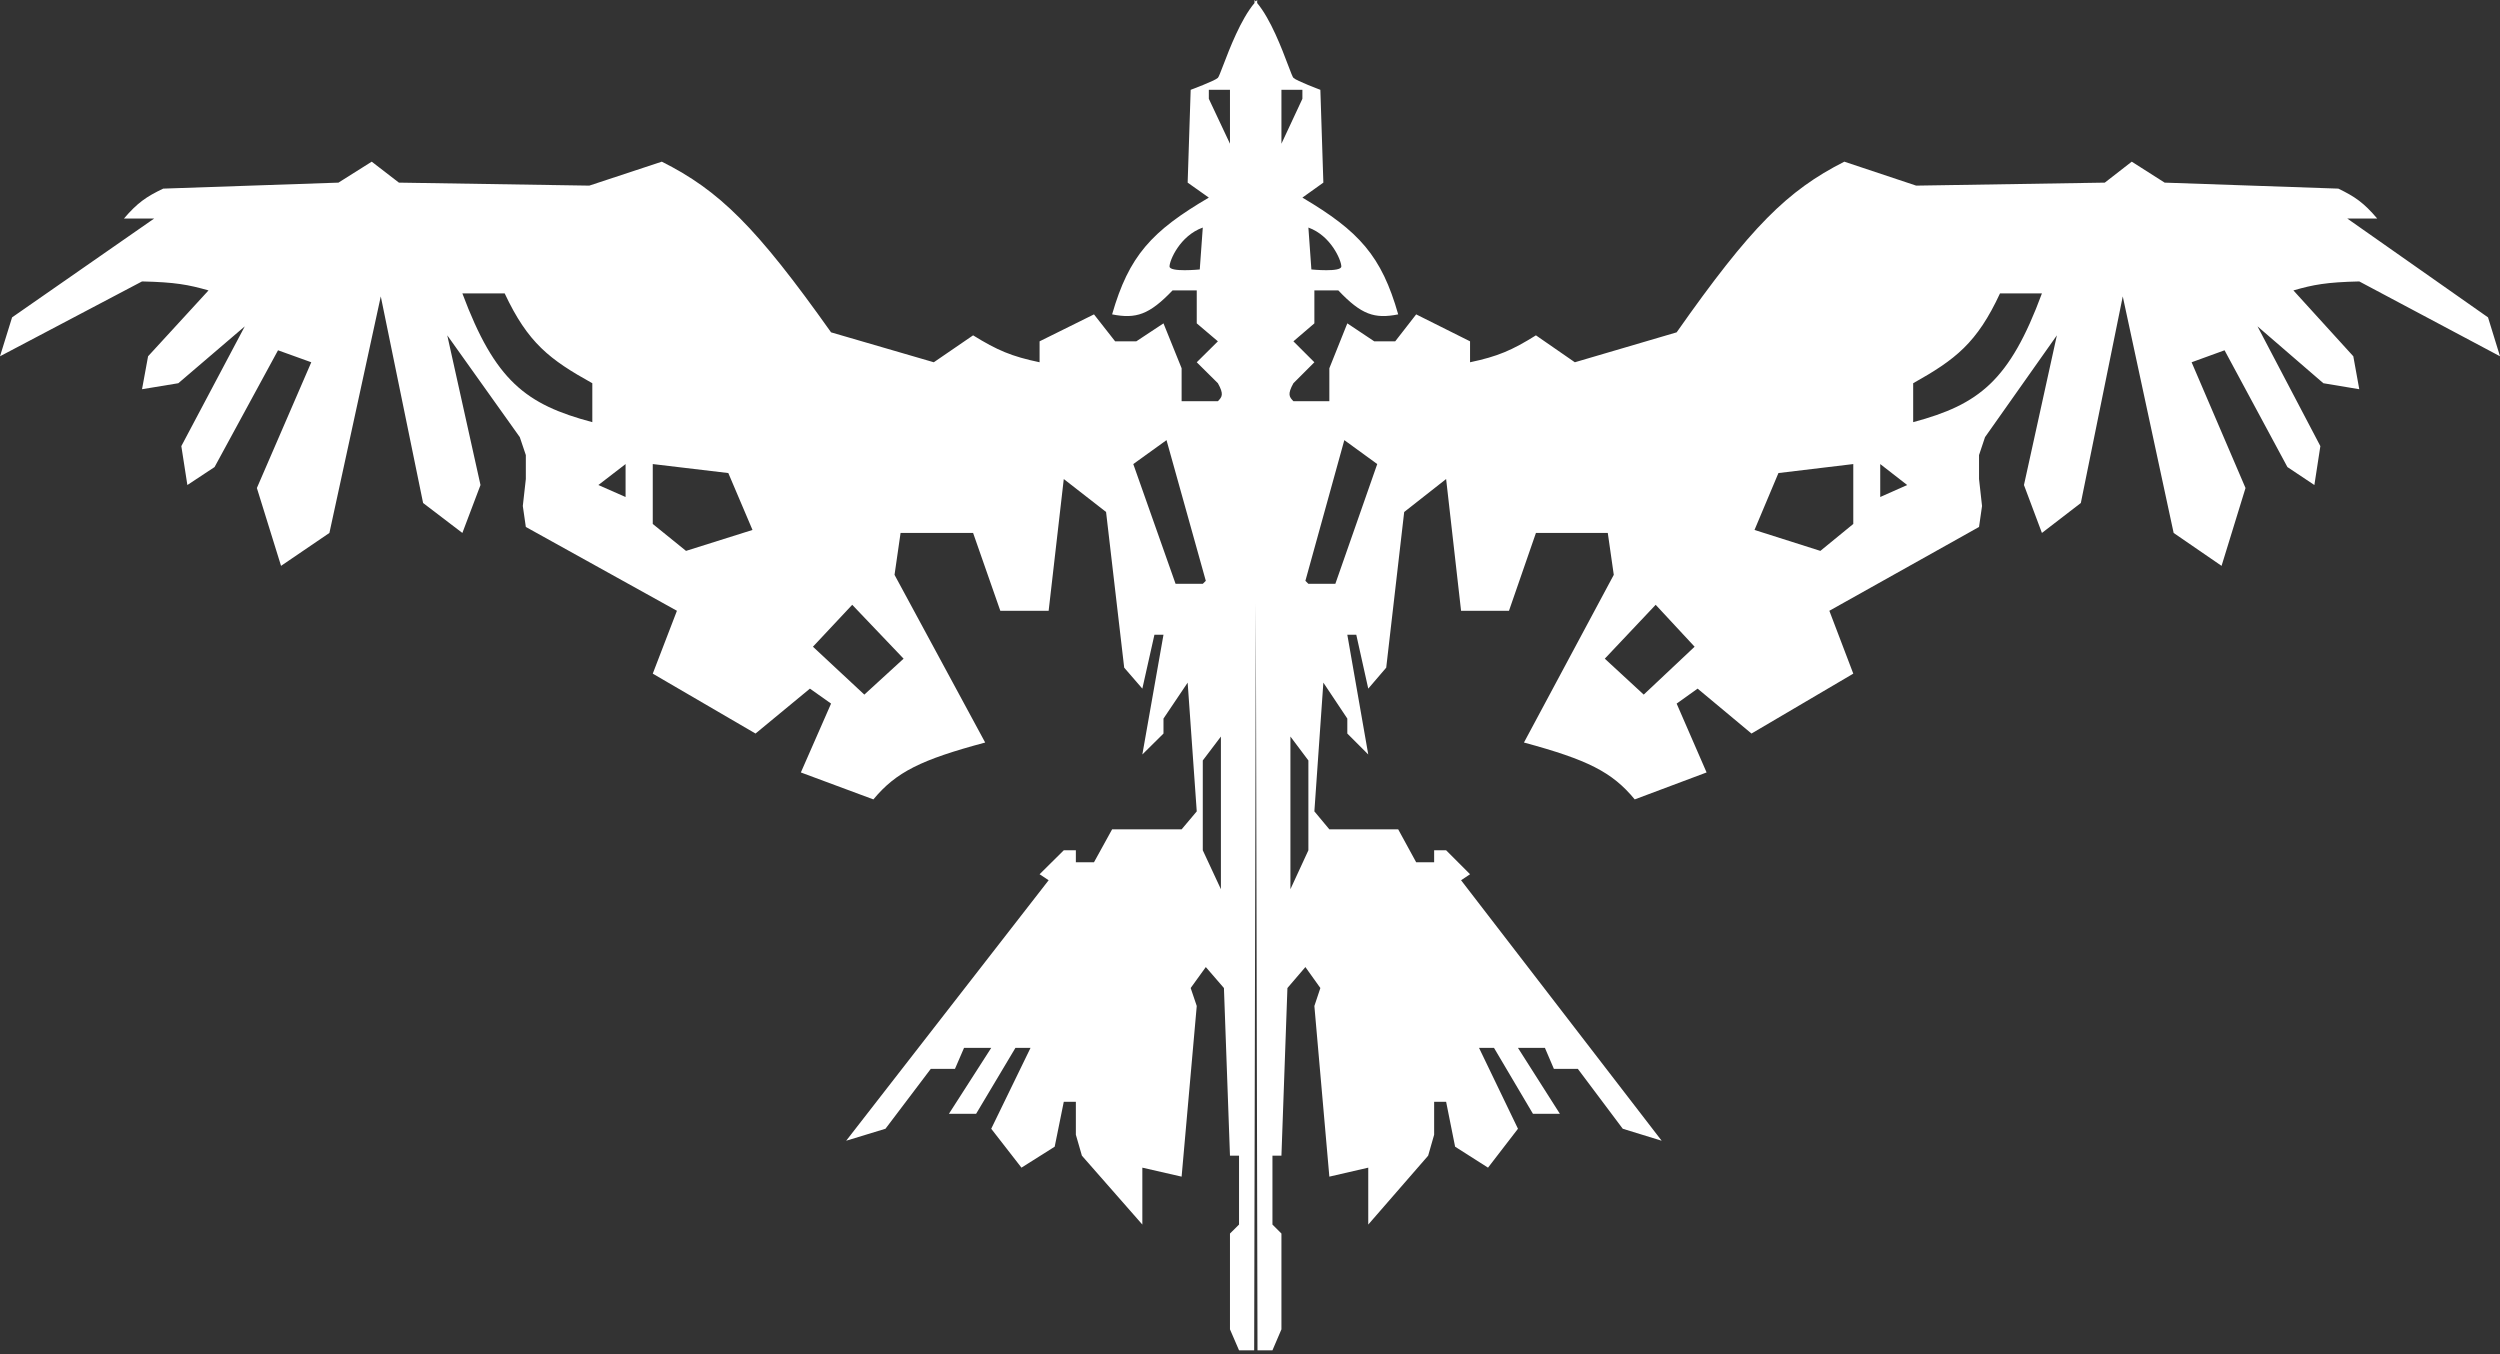 <svg width="96" height="52" viewBox="0 0 96 52" fill="none" xmlns="http://www.w3.org/2000/svg">
<rect x="0" y="0" width="96" height="52" fill="#333333" stroke="none"/>
<path fill-rule="evenodd" clip-rule="evenodd" d="M46.97 2.511C46.869 2.775 46.799 2.957 46.767 2.989C46.651 3.104 45.722 3.449 45.722 3.449L45.606 7.013L46.419 7.588C44.217 8.878 43.351 9.827 42.705 12.072C43.624 12.253 44.133 12.085 45.026 11.152H45.955V12.417L46.767 13.107L45.955 13.911L46.767 14.716C47.006 15.143 46.928 15.242 46.767 15.406H45.374V14.141L44.678 12.417L43.634 13.107H42.821L42.009 12.072L39.92 13.107V13.911C38.846 13.687 38.292 13.449 37.367 12.877L35.858 13.911L31.913 12.762C29.035 8.705 27.624 7.319 25.414 6.208L22.629 7.128L15.318 7.013L14.274 6.208L12.997 7.013L6.267 7.243C5.618 7.553 5.279 7.786 4.758 8.393H5.918L0.464 12.187L0 13.681L5.454 10.807C6.725 10.836 7.232 10.931 8.007 11.152L5.686 13.681L5.454 14.946L6.847 14.716L9.4 12.532L6.963 17.131L7.195 18.625L8.239 17.935L10.676 13.451L11.953 13.911L9.864 18.74L10.792 21.729L12.649 20.465L14.622 11.382L16.247 19.315L17.755 20.465L18.451 18.625L17.175 12.877L19.96 16.786L20.192 17.475V18.395L20.076 19.43L20.192 20.235L25.994 23.454L25.066 25.868L29.012 28.168L31.101 26.443L31.913 27.018L30.753 29.662L33.538 30.697C34.413 29.644 35.366 29.174 37.831 28.513L34.35 22.074L34.582 20.465H37.367L38.412 23.454H40.268L40.849 18.395L42.473 19.66L43.169 25.638L43.866 26.443L44.33 24.374H44.678L43.866 28.972L44.678 28.168V27.593L45.606 26.213L45.955 31.157L45.374 31.847H42.705L42.009 33.111H41.313V32.651H40.849L39.92 33.571L40.268 33.801L32.493 43.804L34.002 43.344L35.742 41.044H36.671L37.019 40.239H38.063L36.439 42.769H37.483L38.992 40.239H39.572L38.063 43.344L39.224 44.838L40.5 44.033L40.849 42.309H41.313V43.574L41.545 44.378L43.866 47.023V44.838L45.374 45.183L45.955 38.63L45.722 37.94L46.303 37.135L46.999 37.94L47.231 44.378H47.579V47.023L47.231 47.368V51.047L47.579 51.852H48.16L48.224 23.136L48.288 51.852H48.862L49.207 51.047V47.368L48.862 47.023V44.378H49.207L49.437 37.94L50.127 37.135L50.702 37.94L50.472 38.63L51.047 45.183L52.541 44.838V47.023L54.841 44.378L55.071 43.574V42.309H55.531L55.876 44.033L57.14 44.838L58.29 43.344L56.795 40.239H57.37L58.865 42.769H59.899L58.29 40.239H59.325L59.669 41.044H60.589L62.314 43.344L63.808 43.804L56.105 33.801L56.45 33.571L55.531 32.651H55.071V33.111H54.381L53.691 31.847H51.047L50.472 31.157L50.817 26.213L51.737 27.593V28.168L52.541 28.972L51.737 24.374H52.081L52.541 26.443L53.231 25.638L53.921 19.66L55.531 18.395L56.105 23.454H57.945L58.98 20.465H61.739L61.969 22.074L58.52 28.513C60.962 29.174 61.906 29.644 62.774 30.697L65.533 29.662L64.383 27.018L65.188 26.443L67.257 28.168L71.166 25.868L70.247 23.454L75.995 20.235L76.11 19.43L75.995 18.395V17.475L76.225 16.786L78.984 12.877L77.72 18.625L78.41 20.465L79.904 19.315L81.514 11.382L83.468 20.465L85.308 21.729L86.228 18.74L84.158 13.911L85.423 13.451L87.837 17.935L88.872 18.625L89.102 17.131L86.688 12.532L89.217 14.716L90.596 14.946L90.367 13.681L88.067 11.152C88.835 10.931 89.338 10.836 90.596 10.807L96 13.681L95.54 12.187L90.137 8.393H91.286C90.77 7.786 90.434 7.553 89.792 7.243L83.123 7.013L81.859 6.208L80.824 7.013L73.581 7.128L70.822 6.208C68.633 7.319 67.234 8.705 64.383 12.762L60.474 13.911L58.98 12.877C58.064 13.449 57.515 13.687 56.45 13.911V13.107L54.381 12.072L53.576 13.107H52.771L51.737 12.417L51.047 14.141V15.406H49.667C49.508 15.242 49.43 15.143 49.667 14.716L50.472 13.911L49.667 13.107L50.472 12.417V11.152H51.392C52.276 12.085 52.78 12.253 53.691 12.072C53.051 9.827 52.193 8.878 50.012 7.588L50.817 7.013L50.702 3.449C50.702 3.449 49.782 3.104 49.667 2.989C49.635 2.957 49.566 2.775 49.466 2.511C49.224 1.87 48.799 0.747 48.275 0.116L48.276 0C48.258 0.018 48.241 0.037 48.224 0.056C48.207 0.037 48.19 0.018 48.172 0L48.173 0.115C47.644 0.746 47.215 1.87 46.97 2.511L46.97 2.511ZM44.794 16.901L46.303 22.304L46.187 22.419H45.142L43.518 17.82L44.794 16.901ZM47.231 3.449V5.519L46.419 3.794V3.449H47.231ZM46.187 8.738L46.071 10.347C46.071 10.347 44.91 10.462 44.91 10.232C44.91 10.002 45.306 9.054 46.187 8.738ZM32.725 23.224L34.698 25.293L33.19 26.673L31.217 24.834L32.725 23.224ZM28.896 20.35L27.967 18.165L25.066 17.82V20.12L26.343 21.154L28.896 20.35ZM24.022 19.085V17.82L22.977 18.625L24.022 19.085ZM19.38 11.267H17.755C19.009 14.621 20.186 15.531 22.745 16.211V14.716C21.104 13.804 20.274 13.172 19.38 11.267ZM46.883 34.146V28.283L46.187 29.202V32.651L46.883 34.146ZM51.622 16.901L50.127 22.304L50.242 22.419H51.277L52.886 17.82L51.622 16.901ZM49.207 3.449V5.519L50.012 3.794V3.449H49.207ZM50.242 8.738L50.357 10.347C50.357 10.347 51.507 10.462 51.507 10.232C51.507 10.002 51.115 9.054 50.242 8.738ZM63.578 23.224L61.624 25.293L63.119 26.673L65.073 24.834L63.578 23.224ZM67.373 20.35L68.292 18.165L71.166 17.82V20.12L69.902 21.154L67.373 20.35ZM72.201 19.085V17.82L73.236 18.625L72.201 19.085ZM76.8 11.267H78.41C77.168 14.621 76.002 15.531 73.466 16.211V14.716C75.092 13.804 75.914 13.172 76.8 11.267ZM49.552 34.146V28.283L50.242 29.202V32.651L49.552 34.146Z" fill="white"/>
</svg>
